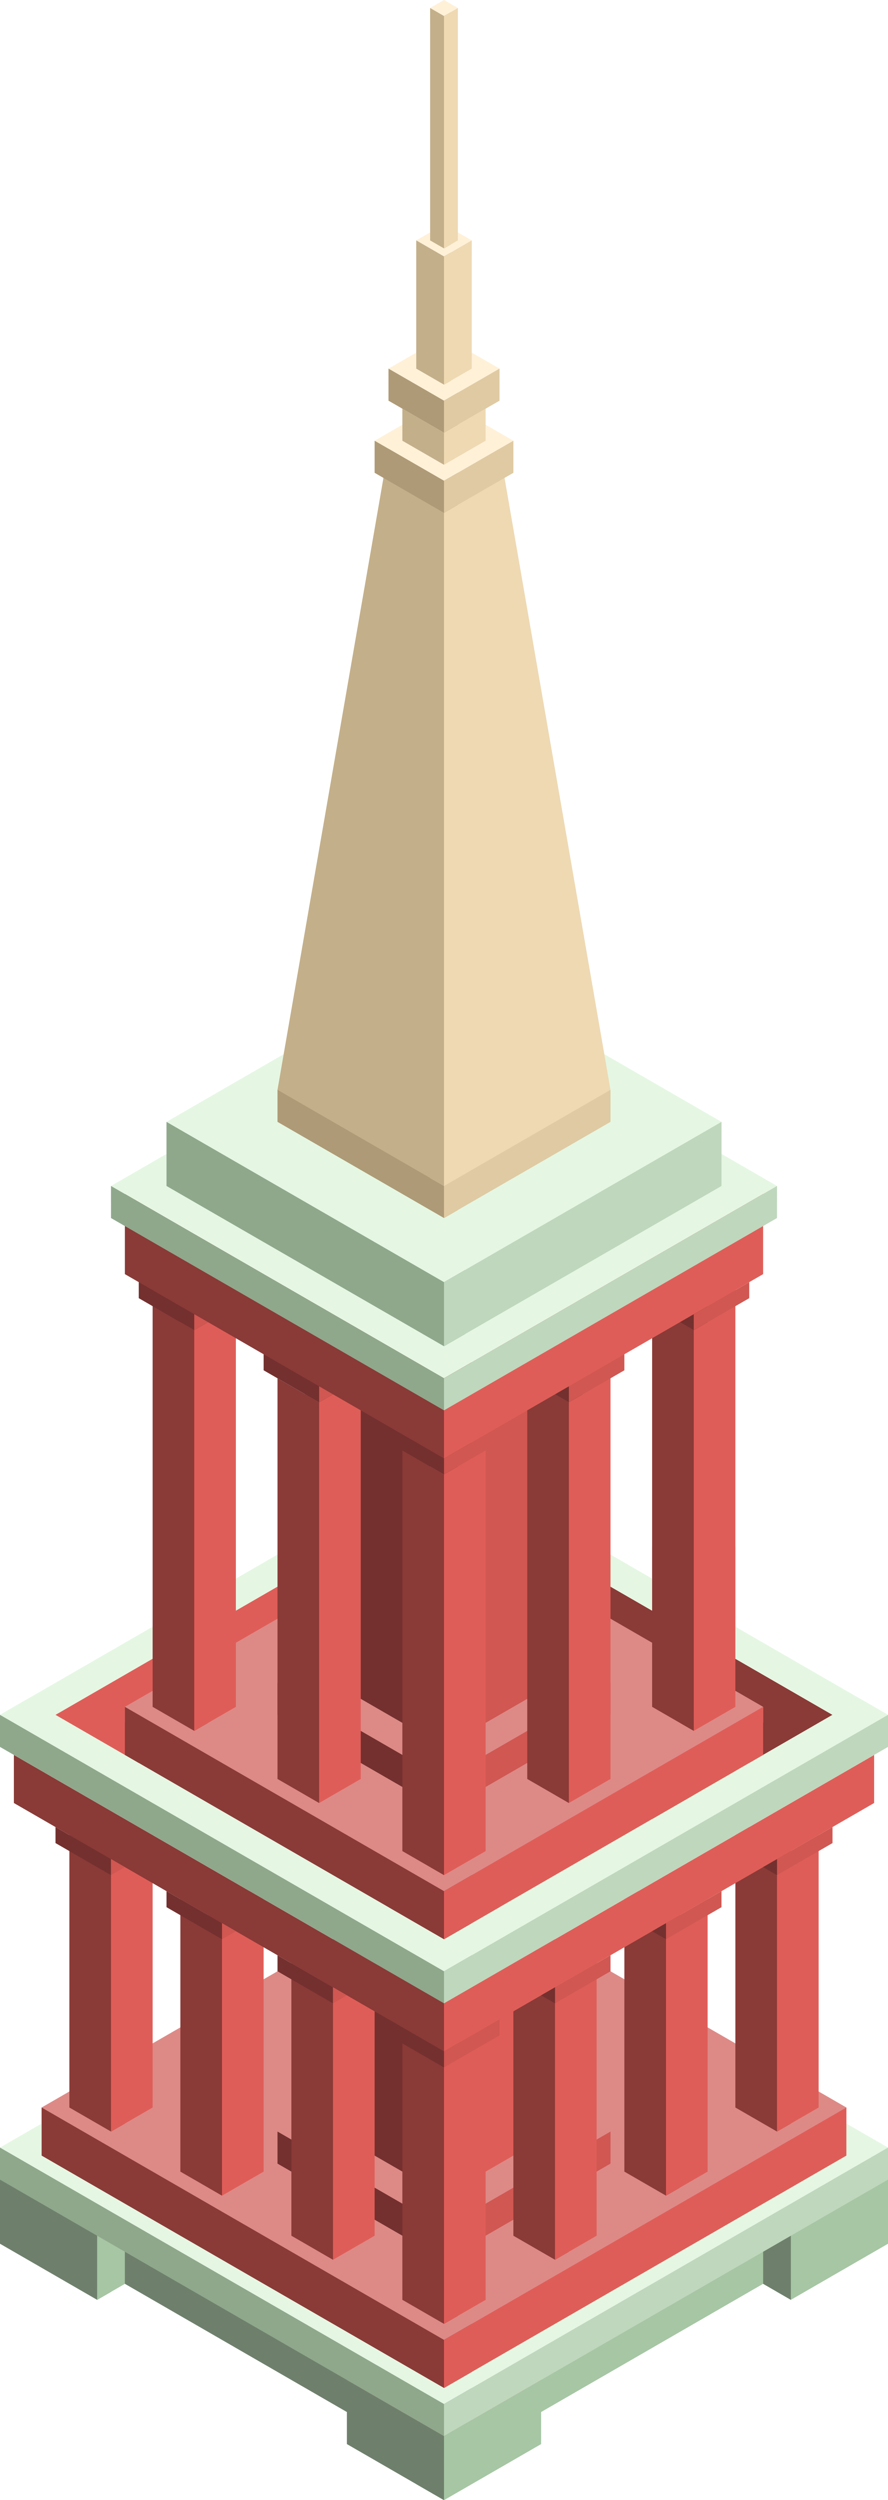 <svg id="Layer_1" data-name="Layer 1" xmlns="http://www.w3.org/2000/svg" viewBox="0 0 160 450.334">
  <defs>
    <style>
      .top-prim {
        fill: #dd8a87;
      }

      .crown-R-dark {
        fill: #a6c6a4;
      }

      .crown-L-dark {
        fill: #6e806c;
      }

      .exterior-L-dark {
        fill: #512220;
      }

      .exterior-R-light {
        fill: #df5d58;
      }

      .crown-top-prim{
        fill: #e5f7e3;
      }

      .cls-1 {
        fill: #9b642f;
      }

      .cls-2 {
        fill: #f7b65f;
      }

      .exterior-L-light {
        fill: #8a3a37;
      }

      .crown-L-prim {
        fill: #8fa88c;
      }

      .exterior-L-prim {
        fill: #73302e;
      }

      .exterior-R-prim {
        fill: #d05752;
      }

      .crown-R-prim {
        fill: #bfd7bd;
      }

      .slope-top-prim{
        fill: #fff1d8;
      }

      .slope-L-dark {
        fill: #ae9a76;
      }

      .slope-L-prim {
        fill: #c3af8a;
      }

      .slope-R-prim {
        fill: #eed9b3;
      }

      .slope-R-dark {
        fill: #dfcaa3;
      }
    </style>
  </defs>
  <title>Artboard 2</title>
  <g id="root">
    <path class="top-prim" d="M0,392.599l80-46.188,80,46.188L80,438.787Z"/>
    <path class="crown-R-dark" d="M95,424.353l45-25.981v11.547L95,435.9Z"/>
    <path class="crown-L-dark" d="M65,424.353,20,398.372v11.547L65,435.9Z"/>
    <path class="crown-R-dark" d="M140,412.806V401.259l20-11.547v14.434l-17.5,10.103Z"/>
    <path class="crown-L-dark" d="M20,412.806V401.259L0,389.712v14.434l17.5,10.103Z"/>
    <path class="crown-R-dark" d="M75,447.447V433.013l5,2.887,17.5-10.104V440.23L80,450.334Z"/>
    <path class="crown-L-dark" d="M80,435.9,62.5,425.796V440.23L80,450.334Z"/>
    <path class="crown-L-dark" d="M137.5,411.371V399.816l5-.001v14.442Z"/>
    <path class="crown-R-dark" d="M22.5,411.371V399.816l-5,2.886v11.555Z"/>
    <path class="top-prim" d="M97.5,422.91,95,424.353v2.887L80,435.9l-15-8.66v-2.887l-2.5-1.443v5.773L80,438.787l17.5-10.104Z"/>
    <path class="top-prim" d="M93.75,410.641v4.33H66.25v-4.33Z"/>
    <path class="exterior-L-dark" d="M65,412.806l15,8.66V435.9l-15-8.66Z"/>
    <path class="exterior-R-light" d="M95,412.806V427.24L80,435.9V421.466Z"/>
    <path class="crown-top-prim" d="M65,412.806l2.5-1.443L80,418.579l12.5-7.216,2.5,1.443-15,8.66Z"/>
    <path class="cls-1" d="M117.5,278.572l7.5,4.33v49.075l-7.5-4.33Z"/>
    <path class="cls-2" d="M132.5,278.572l-7.5,4.33v49.075l7.5-4.33Z"/>
    <path class="exterior-L-light" d="M80,268.468l70,40.415-15,8.66L80,285.789Z"/>
    <path class="crown-top-prim" d="M0,389.712v-2.887l80-46.188,80,46.188v2.887L80,435.9Z"/>
    <path class="top-prim" d="M7.5,382.495v-2.887L80,337.75l72.5,41.858v2.887L80,424.353Z"/>
    <path class="crown-L-prim" d="M0,386.825l80,46.188,5-2.887V435.9l-5,2.887L0,392.599Z"/>
    <path class="exterior-R-light" d="M100,383.938,80,395.485V355.071l20-11.547Z"/>
    <path class="exterior-L-prim" d="M60,383.938l20,11.547V355.071L60,343.524Z"/>
    <path class="exterior-L-prim" d="M50,389.712v-5.774l30,17.321v5.773Z"/>
    <path class="exterior-R-prim" d="M110,383.938v5.774l-30,17.32v-5.773Z"/>
    <path class="exterior-L-light" d="M132.5,330.534l2.5-1.444,7.5,4.33v49.075l-2.5,1.443-7.5-4.33Z"/>
    <path class="exterior-L-light" d="M112.5,342.081l2.5-1.444,7.5,4.33v49.075l-2.5,1.443-7.5-4.33Z"/>
    <path class="exterior-L-light" d="M92.5,353.628l7.5,4.33,2.5-1.444v49.075l-2.5,1.443-7.5-4.33Z"/>
    <path class="crown-R-prim" d="M160,386.825v5.774L80,438.787v-5.774Z"/>
    <path class="exterior-L-light" d="M12.5,330.534,15,329.09l7.5,4.33v49.075L20,383.938l-7.5-4.33Z"/>
    <path class="exterior-R-light" d="M27.5,330.534l-7.5,4.33v49.074l7.5-4.33Z"/>
    <path class="exterior-R-light" d="M47.5,342.081,45,340.637l-7.5,4.33v49.075l2.5,1.443,7.5-4.33Z"/>
    <path class="exterior-R-light" d="M67.5,353.628,65,352.184l-7.5,4.33v49.075l2.5,1.443,7.5-4.33Z"/>
    <path class="exterior-L-prim" d="M10,329.09v2.887l10,5.773v-2.886Z"/>
    <path class="crown-top-prim" d="M0,311.77v-2.887l5-2.887,75,43.301,75-43.301,5,2.887v2.887L80,357.958Z"/>
    <path class="crown-top-prim" d="M160,308.883l-5,2.887L80,268.468,5,311.77l-5-2.887,80-46.188Z"/>
    <path class="exterior-R-light" d="M10,308.883l15,8.66,55-31.754V268.468Z"/>
    <path class="exterior-L-light" d="M2.5,324.76,80,369.505l5-2.887v-8.66l-5,2.886L2.5,316.1Z"/>
    <path class="crown-L-prim" d="M0,308.883l80,46.188,5-2.887v5.774l-5,2.886L0,314.656Z"/>
    <path class="top-prim" d="M137.5,310.326v-2.887L80,274.242,22.5,307.439v2.887L80,343.524Z"/>
    <path class="exterior-R-light" d="M80,369.505l77.5-44.745V316.1L80,360.844Z"/>
    <path class="crown-R-prim" d="M160,308.883v5.773L80,360.844v-5.773Z"/>
    <path class="exterior-R-prim" d="M100,303.109,80,314.656V254.035l20-11.547Z"/>
    <path class="exterior-L-prim" d="M60,303.109l20,11.547V254.035L60,242.488Z"/>
    <path class="exterior-L-light" d="M72.5,365.175l7.5,4.33,2.5-1.444v49.075L80,418.579l-7.5-4.33Z"/>
    <path class="exterior-L-light" d="M32.5,342.081l7.5,4.33v49.074l-7.5-4.33Z"/>
    <path class="exterior-L-light" d="M52.5,353.628l7.5,4.33v49.074l-7.5-4.33Z"/>
    <path class="exterior-R-light" d="M87.5,365.175l-7.5,4.33v49.074l7.5-4.33Z"/>
    <path class="exterior-R-light" d="M107.5,353.628l-7.5,4.33v49.074l7.5-4.33Z"/>
    <path class="exterior-R-light" d="M127.5,342.081l-7.5,4.33v49.074l7.5-4.33Z"/>
    <path class="exterior-R-light" d="M132.5,229.497l-10,5.774v75.055l2.5,1.444,7.5-4.331Z"/>
    <path class="exterior-L-light" d="M27.5,232.384l7.5,4.33,2.5-1.443v75.055L35,311.77l-7.5-4.331Z"/>
    <path class="exterior-R-prim" d="M110,303.109v5.774l-30,17.32V320.43Z"/>
    <path class="exterior-R-light" d="M87.5,255.478l-10,5.773v75.056L80,337.75l7.5-4.33Z"/>
    <path class="exterior-R-light" d="M110,242.488l-10,5.773v75.056l2.5,1.443,7.5-4.33Z"/>
    <path class="exterior-L-prim" d="M50,308.883v-5.774L80,320.43v5.773Z"/>
    <path class="exterior-R-light" d="M65,248.261l-5-2.887-5,2.887v75.056l2.5,1.443,7.5-4.33Z"/>
    <path class="exterior-R-light" d="M147.5,330.534l-7.5,4.33v49.074l7.5-4.33Z"/>
    <path class="slope-top-prim" d="M92.5,79.386V85.16L80,92.377,67.5,85.16V79.386L80,72.169Z"/>
    <path class="exterior-L-light" d="M85,337.75v8.661l-5,2.886L22.5,316.1v-8.661L80,340.637Z"/>
    <path class="exterior-R-light" d="M80,349.297,137.5,316.1v-8.66L80,340.637Z"/>
    <path class="crown-top-prim" d="M20,216.507V213.62l60-34.641,60,34.641v2.887L80,251.148Z"/>
    <path class="crown-top-prim" d="M30,207.847v-5.774l50-28.867,50,28.867v5.774L80,236.714Z"/>
    <path class="crown-L-prim" d="M30,213.62l50,28.868,3.75-2.165V228.776L80,230.941,30,202.073Z"/>
    <path class="crown-R-prim" d="M130,202.073,80,230.941v11.547l50-28.868Z"/>
    <path class="slope-L-dark" d="M80,219.394l2.5-1.444v-8.66L80,210.733,52.5,194.856,50,196.3v5.773Z"/>
    <path class="slope-L-prim" d="M80,83.716l-7.5-4.33V64.952l7.5,4.33Z"/>
    <path class="slope-R-prim" d="M87.5,79.386,80,83.716V69.282l7.5-4.33Z"/>
    <path class="slope-R-dark" d="M107.5,194.856,110,196.3v5.773L80,219.394v-8.661Z"/>
    <path class="exterior-L-light" d="M117.5,235.271l7.5,4.33V311.77l-7.5-4.331Z"/>
    <path class="exterior-R-light" d="M42.5,235.271l-7.5,4.33V311.77l7.5-4.331Z"/>
    <path class="exterior-L-light" d="M72.5,261.251l7.5,4.331V337.75l-7.5-4.33Z"/>
    <path class="exterior-L-light" d="M95,248.261l7.5,4.33V324.76L95,320.43Z"/>
    <path class="exterior-L-light" d="M50,248.261l7.5,4.33V324.76L50,320.43Z"/>
    <path class="exterior-L-prim" d="M127.5,238.157v-5.773l-5,2.887v2.886l2.5,1.444Z"/>
    <path class="exterior-R-prim" d="M32.5,238.157v-5.773l7.5,4.33-5,2.887Z"/>
    <path class="exterior-L-prim" d="M82.5,264.138v-5.773L80,259.808l-10-5.773v5.773l10,5.774Z"/>
    <path class="exterior-L-prim" d="M105,251.148v-5.774l-2.5,1.444-10-5.774v5.774l10,5.773Z"/>
    <path class="exterior-L-prim" d="M60,251.148v-2.887l-12.5-7.217v5.774l10,5.773Z"/>
    <path class="slope-top-prim" d="M90,66.396v5.773L80,77.943,70,72.169V66.396l10-5.774Z"/>
    <path class="slope-top-prim" d="M75,46.188l5,2.887,5-2.887V43.302l-5-2.887-5,2.887Z"/>
    <path class="slope-top-prim" d="M77.5,4.331,80,5.774l2.5-1.443V1.444L80,0,77.5,1.444Z"/>
    <path class="slope-L-dark" d="M80,77.943l2.5-1.444V70.726L80,72.169,70,66.396v5.773Z"/>
    <path class="slope-R-dark" d="M90,66.396v5.773L80,77.943V72.169Z"/>
    <path class="slope-L-prim" d="M81.25,45.467V68.561L80,69.282l-5-2.886V43.302l5,2.886Z"/>
    <path class="slope-L-prim" d="M81.25,2.166V44.023L80,44.745l-2.5-1.443V1.444L80,2.887Z"/>
    <path class="slope-R-prim" d="M85,66.396l-5,2.886V46.188l5-2.886Z"/>
    <path class="slope-R-prim" d="M82.5,43.302,80,44.745V2.887l2.5-1.443Z"/>
    <path class="exterior-L-prim" d="M70,363.731v2.887l10,5.773v-2.886Z"/>
    <path class="exterior-L-light" d="M7.5,379.608v8.661L80,430.126l5-2.886v-8.661l-5,2.887Z"/>
    <path class="exterior-L-prim" d="M50,352.184v2.887l10,5.773v-2.886Z"/>
    <path class="exterior-L-prim" d="M30,340.637v2.887l10,5.773v-2.886Z"/>
    <path class="exterior-R-prim" d="M90,363.731v2.887l-10,5.773v-2.886Z"/>
    <path class="exterior-R-light" d="M152.5,379.608v8.661L80,430.126v-8.66Z"/>
    <path class="exterior-R-prim" d="M110,352.184v2.887l-10,5.773v-2.886Z"/>
    <path class="exterior-R-prim" d="M130,340.637v2.887l-10,5.773v-2.886Z"/>
    <path class="exterior-R-prim" d="M135,230.941v2.886l-10,5.774v-2.887Z"/>
    <path class="exterior-L-prim" d="M25,228.054v5.773l10,5.774v-5.774Z"/>
    <path class="exterior-R-prim" d="M90,254.035v5.773l-10,5.774v-5.774Z"/>
    <path class="exterior-R-prim" d="M112.5,241.044v5.774l-10,5.773v-5.773Z"/>
    <path class="exterior-R-prim" d="M67.5,241.044v5.774l-10,5.773v-5.773Z"/>
    <path class="exterior-R-prim" d="M150,329.09v2.887l-10,5.773v-2.886Z"/>
    <path class="exterior-R-prim" d="M20,337.75l2.5-1.443L20,334.864Z"/>
    <path class="exterior-R-prim" d="M40,349.297l2.5-1.443L40,346.411Z"/>
    <path class="exterior-R-prim" d="M60,360.844l2.5-1.443L60,357.958Z"/>
    <path class="exterior-L-prim" d="M100,360.844l-2.5-1.443,2.5-1.443Z"/>
    <path class="exterior-L-prim" d="M120,346.411l-2.5,1.443,2.5,1.443Z"/>
    <path class="exterior-L-prim" d="M140,337.75v-2.886l-2.5,1.443Z"/>
    <path class="exterior-L-light" d="M85,245.374v14.434l-5,2.887L22.5,229.497V215.063L80,248.261Z"/>
    <path class="crown-L-prim" d="M20,213.62l60,34.641,5-2.887v5.774l-5,2.887L20,219.394Z"/>
    <path class="exterior-R-light" d="M80,262.695l57.5-33.198V215.063L80,248.261Z"/>
    <path class="crown-R-prim" d="M140,213.62v5.774L80,254.035v-5.774Z"/>
    <path class="slope-R-prim" d="M110,196.3,90,80.83,80,86.603,77.5,85.16V212.177L80,213.62Z"/>
    <path class="slope-L-prim" d="M50,196.3l3.92,2.263L80,213.62V86.603L70,80.83Z"/>
    <path class="slope-L-dark" d="M80,92.377l2.5-1.444V85.16L80,86.603,67.5,79.386V85.16Z"/>
    <path class="slope-R-dark" d="M92.5,79.386V85.16L80,92.377V86.603Z"/>
  </g>
</svg>

